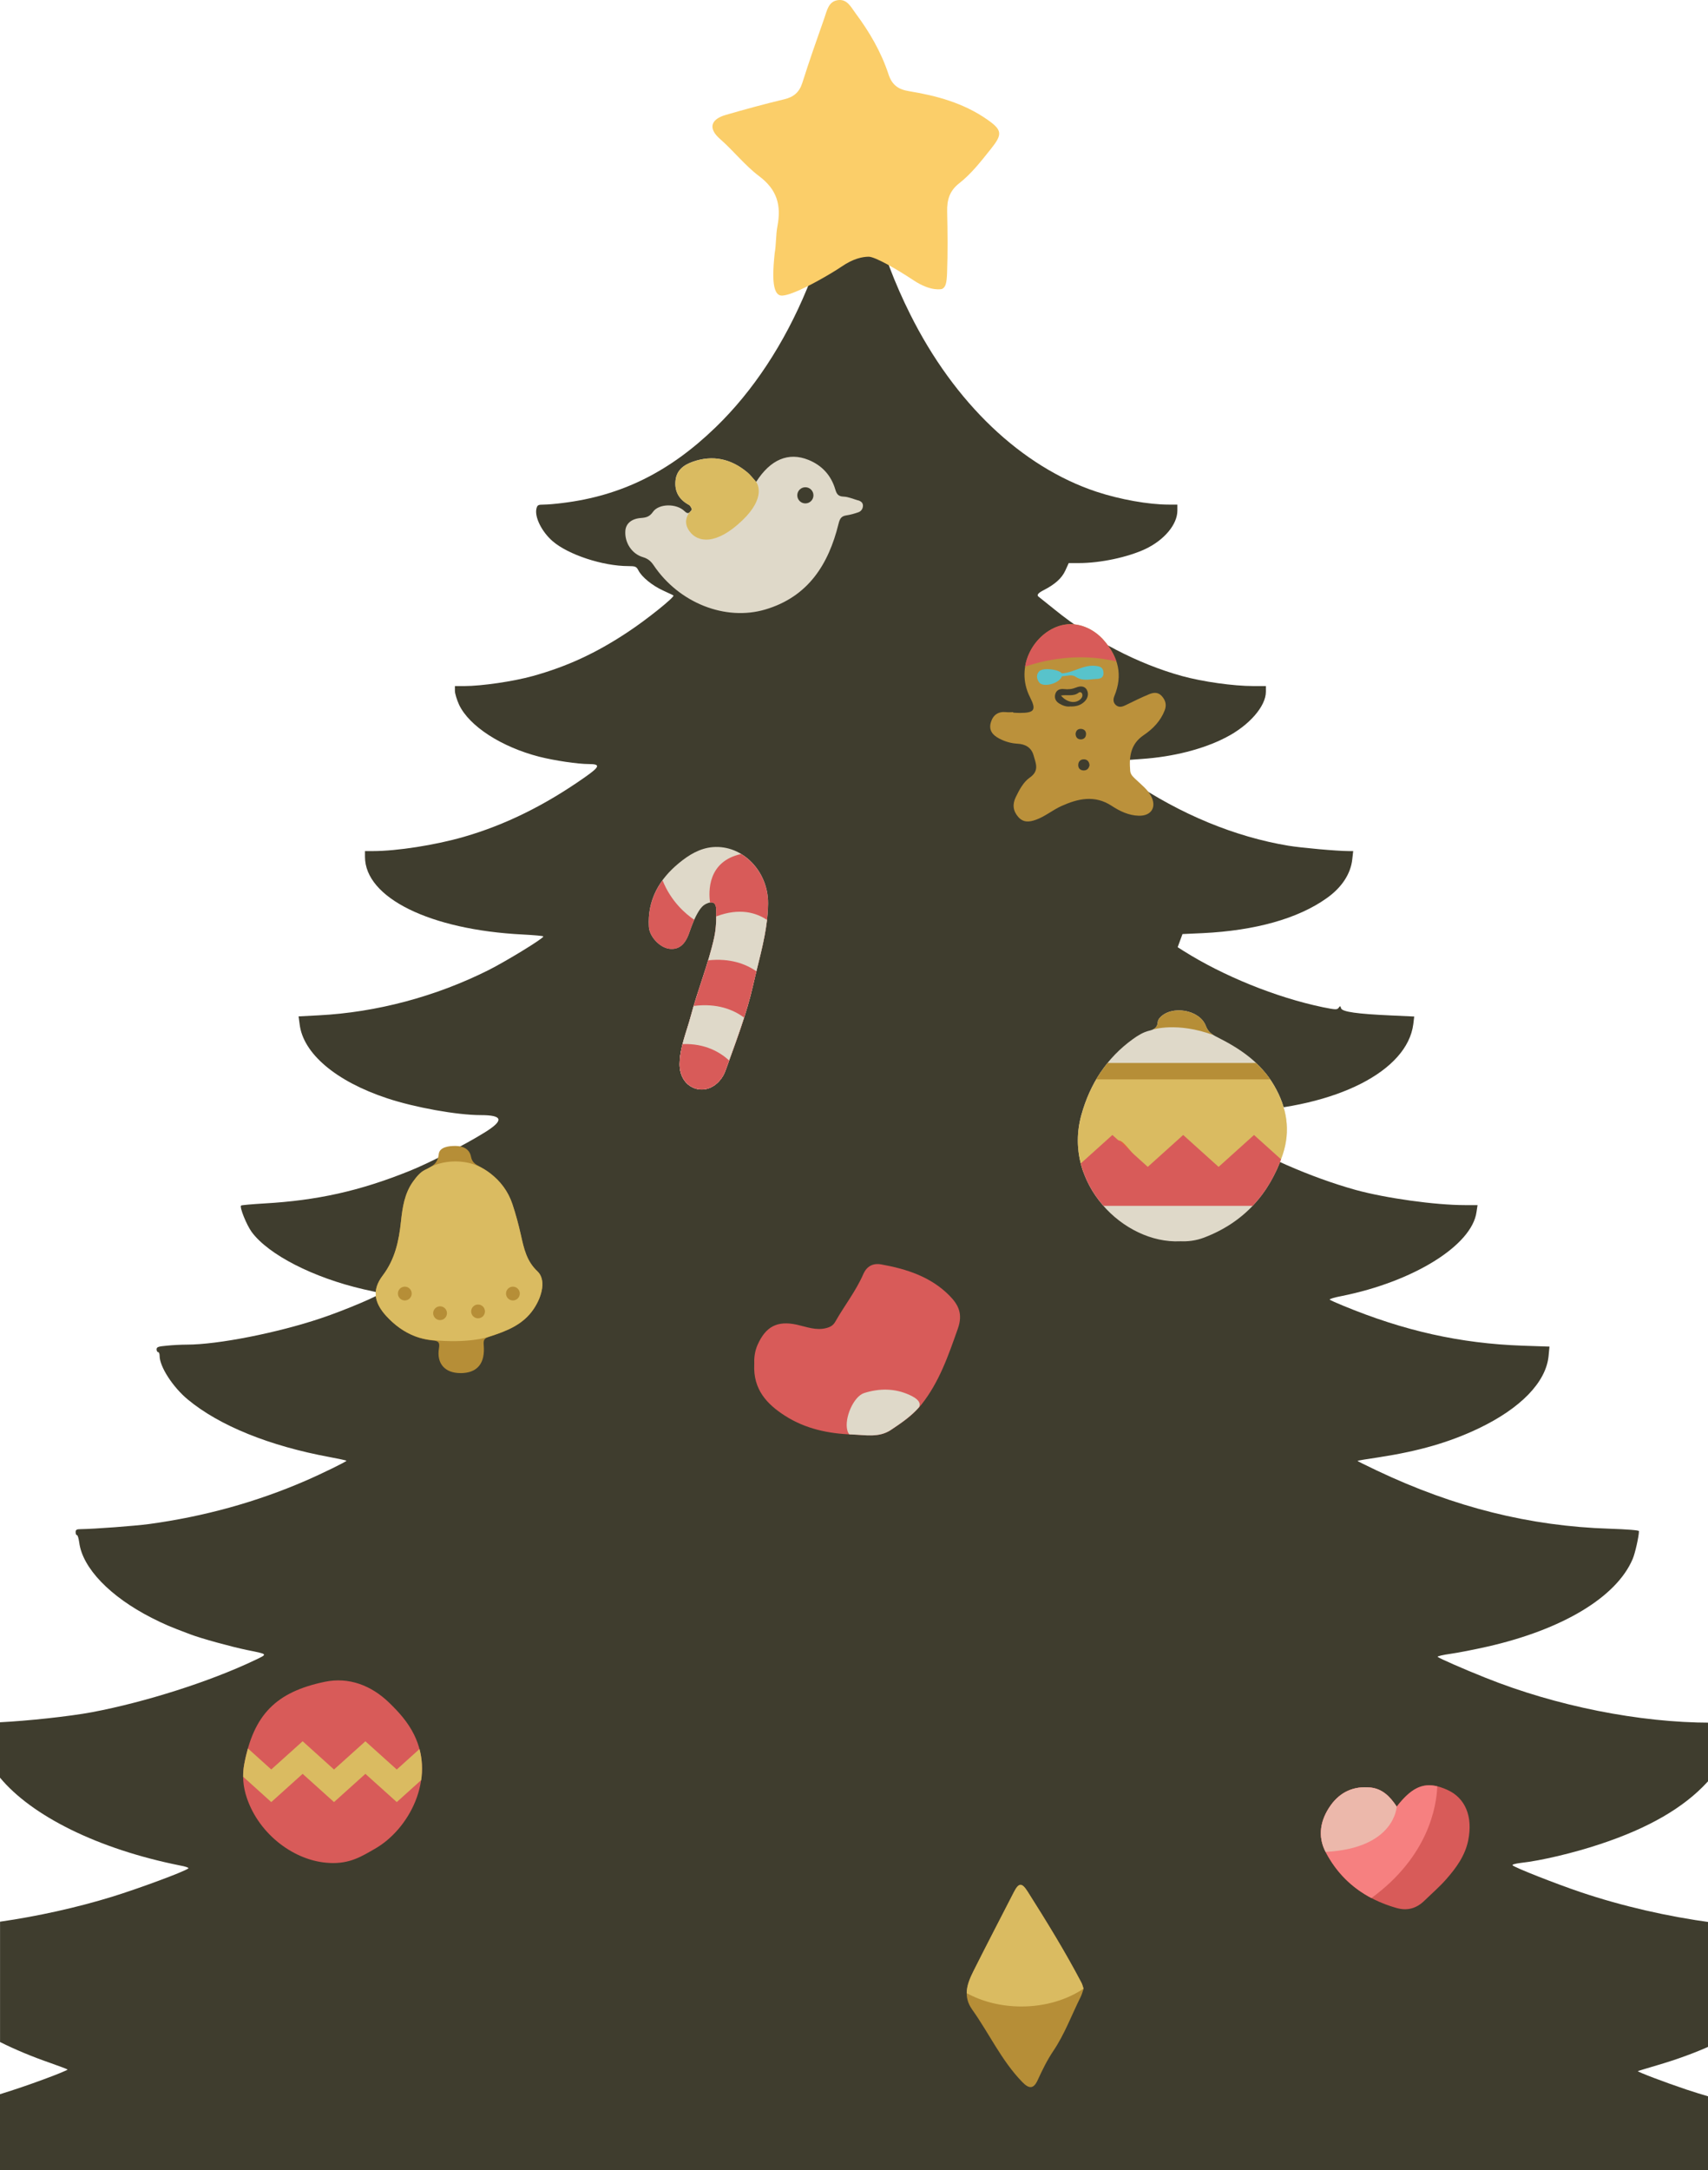<svg width="374" height="475" viewBox="0 0 374 475" fill="none" xmlns="http://www.w3.org/2000/svg">
<path d="M374.88 459.11C372.7 458.47 370.6 457.82 369.18 457.34C364.59 455.8 358.51 453.5 358.64 453.33C358.71 453.3 360.54 452.74 362.78 452.08C367.19 450.79 371.23 449.31 374.88 447.65V420.81C365.18 419.51 355.19 417.23 346.01 414.13C340.76 412.36 331.73 408.81 331.21 408.29C331.05 408.13 331.7 407.93 333.02 407.76C337.32 407.3 344.57 405.59 350.35 403.66C360.98 400.15 368.7 395.68 373.85 390.07C374.21 389.68 374.56 389.26 374.89 388.84V377.07H374.57C358.98 377.07 340.7 373.43 325.24 367.22C320.45 365.32 315.16 362.98 314.8 362.66C314.67 362.53 315.95 362.23 317.59 362C319.26 361.77 322.91 361.05 325.7 360.42C342.14 356.68 353.96 349.59 357.5 341.25C358.03 340.04 358.88 336.26 358.88 335.14C358.88 334.94 356.42 334.75 352.41 334.61C334.98 334.05 318.51 329.95 301.47 321.87C299.11 320.75 297.2 319.8 297.24 319.77C297.31 319.7 299.41 319.34 301.93 318.98C310.69 317.63 317.29 315.73 323.66 312.71C332.98 308.28 338.53 302.53 339.09 296.82L339.29 294.75L333.35 294.55C319.73 294.06 307.49 291.33 294.06 285.78C292.62 285.19 291.3 284.6 291.17 284.47C291.04 284.34 292.19 283.98 293.8 283.68C309.52 280.53 322.32 272.58 323.31 265.29L323.54 263.78H320.75C314.28 263.78 303.45 262.27 296.86 260.46C287.08 257.74 276.05 252.91 268.14 247.85L266.43 246.73L266.96 245.12L267.49 243.51L271.92 243.28C292.7 242.3 308.15 234.45 309.47 224.17L309.67 222.5L304.68 222.27C297.23 221.94 293.88 221.48 293.65 220.69C293.52 220.16 293.45 220.13 293.12 220.59C292.79 221.05 292.43 221.02 289.64 220.46C279.43 218.33 267.85 213.63 259.12 208.12L257.87 207.33L258.4 205.89L258.93 204.45L263.36 204.25C274.88 203.69 284.23 201.07 290.5 196.6C293.81 194.27 295.78 191.25 296.11 188.06L296.31 186.29H295.36C292.8 186.29 284.86 185.57 282.1 185.11C270.42 183.17 258.5 178.25 247.61 170.86L245.77 169.58L246.3 167.97L246.83 166.36L249.95 166.13C256.81 165.67 263.47 164 268.46 161.4C273.51 158.81 277.19 154.6 277.19 151.42V150.17H274.5C270.07 150.17 263.34 149.22 258.81 147.97C249.16 145.31 239.15 140.09 230.98 133.46C229.27 132.08 227.63 130.77 227.37 130.57C226.977 130.243 227.337 129.793 228.45 129.22C231.01 127.91 232.49 126.59 233.27 124.89L234.02 123.25H236.22C240.98 123.25 246.95 121.97 250.82 120.16C254.96 118.19 257.81 114.78 257.81 111.76V110.45H255.91C251.51 110.45 245.24 109.33 240.09 107.63C223.68 102.18 208.98 88.19 199.29 68.76C192.61 55.43 188.66 40.77 187.57 25.32C187.35 22.26 187.04 19.21 186.55 16.18L186.49 15.81C186 18.57 185.69 21.36 185.52 24.16C183.81 52.01 173.25 77.54 156.69 93.54C146.61 103.29 136.08 108.51 123.25 110.09C121.74 110.29 119.84 110.45 119.08 110.45C117.83 110.45 117.67 110.55 117.47 111.3C117.01 113.14 118.62 116.39 121.01 118.46C124.42 121.41 132 123.91 137.58 123.91C139.12 123.91 139.35 124.01 139.78 124.83C140.53 126.31 142.83 128.18 145.2 129.26C146.38 129.82 147.43 130.28 147.46 130.34C147.85 130.6 141.62 135.63 137.42 138.38C130.49 142.98 124.13 145.9 116.68 147.97C112.45 149.15 105.46 150.17 101.68 150.17H99.61V151.22C99.61 151.81 100.04 153.19 100.53 154.27C102.76 158.96 109.79 163.5 118.06 165.63C121.41 166.48 126.53 167.24 128.92 167.24C131.55 167.24 131.38 167.8 128.1 170.1C119.34 176.27 110.61 180.57 101.58 183.17C95.34 184.98 86.88 186.29 81.66 186.29H79.92V187.54C79.92 196.5 94.16 203.53 114.48 204.55C116.94 204.68 118.98 204.85 118.98 204.98C118.95 205.44 110.94 210.33 107 212.33C95.41 218.14 82.45 221.59 69.78 222.24L65.38 222.47L65.61 224.18C66.36 230.58 73.55 236.69 84.78 240.4C90.79 242.4 100.07 244.08 105.26 244.08C110.15 244.08 110.41 245.23 106.11 247.89C101.84 250.55 93.9 254.62 89.6 256.33C78.74 260.7 69.45 262.76 57.83 263.42C55.14 263.58 52.87 263.78 52.78 263.88C52.42 264.24 53.99 268.12 55.11 269.66C58.79 274.65 68.63 279.67 79.59 282.2C81.3 282.56 82.94 282.96 83.2 283.05C83.86 283.25 75.55 286.79 70.2 288.57C60.71 291.75 47.69 294.32 40.92 294.32C39.71 294.32 37.74 294.42 36.52 294.55C34.65 294.71 34.29 294.85 34.29 295.34C34.29 295.7 34.45 295.96 34.62 295.96C34.82 295.96 34.95 296.32 34.95 296.78C34.95 299.14 37.84 303.61 41.12 306.33C48.05 312.08 59.04 316.51 72.23 318.94C74.17 319.3 75.81 319.66 75.87 319.73C76 319.86 70.59 322.52 66.94 324.1C56.14 328.79 44.66 331.95 32.64 333.59C29.33 334.02 20.69 334.67 17.64 334.71C16.79 334.71 16.56 334.84 16.56 335.37C16.56 335.73 16.69 336.03 16.86 336.03C17.03 336.03 17.22 336.75 17.35 337.64C18.07 343.22 24.11 349.49 33.2 354.12C36.06 355.56 37.11 356.02 41.67 357.73C43.97 358.62 50.66 360.45 53.98 361.14C58.8 362.12 58.71 361.99 55.75 363.41C45.97 368.07 31.82 372.57 20.17 374.77C15.08 375.72 5.94 376.68 0 376.98V389.1C6.92 397.45 21.4 404.72 39.44 408.33C40.59 408.53 41.41 408.82 41.25 408.95C40.66 409.57 30.35 413.38 24.61 415.15C16.78 417.56 8.2 419.45 0.01 420.63V446.97C3.33 448.63 7.03 450.17 11.09 451.58C13.06 452.27 14.7 452.89 14.8 452.99C14.9 453.06 12.57 454.04 9.61 455.12C6.4 456.31 3.2 457.4 0 458.39V474.98H374.88V459.09V459.11Z" fill="#3F3D2E"/>
<path d="M165.16 298.64C165.11 297.4 165.22 295.88 165.87 294.4C167.66 290.36 170.18 289.01 174.51 289.96C176.63 290.43 178.68 291.29 180.95 290.69C181.84 290.46 182.45 290.1 182.91 289.29C184.89 285.79 187.41 282.61 189.03 278.9C189.78 277.18 191.13 276.43 192.96 276.76C198.52 277.76 203.81 279.45 207.91 283.6C209.86 285.58 210.88 287.58 209.75 290.79C207.67 296.68 205.67 302.54 201.73 307.48C199.92 309.76 197.49 311.4 195.08 313C192.45 314.75 189.49 314.09 186.63 313.99C181.4 313.81 176.36 312.75 171.91 309.9C167.97 307.38 164.88 304.16 165.16 298.63V298.64Z" fill="#D85B59"/>
<path d="M199.17 305.34C195.95 303.85 192.53 303.86 189.21 304.92C186.92 305.65 184.83 310.42 185.54 313.08C185.64 313.46 185.79 313.74 185.96 313.96C186.18 313.97 186.4 313.98 186.62 313.99C189.48 314.09 192.44 314.74 195.07 313C197.29 311.52 199.52 310 201.27 307.99C201.66 306.98 201 306.18 199.16 305.33L199.17 305.34Z" fill="#DFD9C9"/>
<path d="M305.84 395.44C309.56 390.66 312.44 389.74 316.96 391.79C320.87 393.57 322.54 397.61 321.5 402.8C320.82 406.19 318.85 408.87 316.65 411.37C315.21 413.01 313.53 414.45 311.96 415.98C310.2 417.71 308.2 418.32 305.76 417.62C298.9 415.66 293.58 411.71 290.27 405.37C288.44 401.86 289.13 398.3 291.39 395.15C293.48 392.23 296.41 390.9 300.04 391.26C302.75 391.52 304.42 393.31 305.84 395.44Z" fill="#D85B59"/>
<path d="M305.84 395.44C304.42 393.31 302.75 391.52 300.04 391.26C296.42 390.91 293.48 392.23 291.39 395.15C289.14 398.3 288.45 401.86 290.27 405.37C292.64 409.91 296.04 413.22 300.3 415.46C312.79 406.32 314.55 395.41 314.72 391C311.41 390.19 308.91 391.5 305.84 395.44Z" fill="#F68080"/>
<path d="M305.84 395.44C304.42 393.31 302.75 391.52 300.04 391.26C296.42 390.91 293.48 392.23 291.39 395.15C289.14 398.3 288.45 401.85 290.26 405.35C305.49 404.57 305.83 395.44 305.83 395.44H305.84Z" fill="#ECB8AB"/>
<path d="M221.83 155.98C222.32 156.01 222.82 156.05 223.31 156.05C226.49 156.05 226.97 155.42 225.56 152.65C222.04 145.79 226.62 138.33 232.49 136.86C235.88 136.01 239.43 137.52 241.74 140.19C244.92 143.87 245.89 147.8 244.02 152.34C243.73 153.05 243.73 153.76 244.31 154.3C244.98 154.92 245.71 154.73 246.46 154.36C248.17 153.52 249.88 152.68 251.64 151.95C252.56 151.57 253.56 151.44 254.38 152.34C255.22 153.26 255.49 154.29 255.04 155.47C254.14 157.81 252.45 159.55 250.45 160.9C247.53 162.86 247.22 165.67 247.48 168.74C247.56 169.66 248.28 170.19 248.9 170.78C250.02 171.85 251.27 172.8 252.03 174.21C253.33 176.64 252.13 178.63 249.34 178.55C247.15 178.49 245.19 177.55 243.43 176.39C239.69 173.94 236 174.81 232.4 176.44C230.49 177.3 228.84 178.72 226.82 179.44C225.39 179.95 224.06 180.09 222.95 178.8C221.8 177.48 221.67 176.04 222.42 174.48C223.2 172.87 224.11 171.16 225.48 170.21C227.65 168.7 226.8 167.08 226.33 165.36C225.85 163.62 224.52 162.88 222.84 162.79C221.4 162.71 220.08 162.33 218.8 161.66C217.31 160.88 216.45 159.8 216.98 158.07C217.48 156.44 218.63 155.68 220.38 155.88C220.87 155.94 221.37 155.88 221.86 155.88C221.86 155.91 221.86 155.93 221.86 155.96L221.83 155.98Z" fill="#BB913B"/>
<path d="M244.45 144.8C243.93 143.21 243.01 141.68 241.72 140.19C239.42 137.52 235.86 136.02 232.47 136.86C228.53 137.84 225.17 141.53 224.46 145.92C228.16 144.65 235.88 142.71 244.44 144.79L244.45 144.8Z" fill="#D85B59"/>
<path d="M234.27 154.64C233.45 154.72 232.66 154.43 231.93 153.98C231.2 153.54 230.85 152.84 231.05 152.01C231.29 151.03 232.06 150.72 233 150.83C233.93 150.94 234.78 150.84 235.66 150.48C236.54 150.12 237.57 150.1 238.04 151.11C238.45 151.99 238.15 152.93 237.43 153.61C236.57 154.43 235.49 154.68 234.27 154.63V154.64Z" fill="#3F3D2E"/>
<path d="M232.53 147.38C235.07 147.27 237.21 145.45 239.88 145.75C240.93 145.87 241.55 146.08 241.63 147.21C241.72 148.4 240.84 148.6 240.04 148.62C238.53 148.67 237 149.16 235.52 148.12C234.71 147.56 233.54 147.97 232.53 148.04C232.35 147.82 232.35 147.6 232.53 147.38Z" fill="#58C3CB"/>
<path d="M232.53 147.38C232.53 147.6 232.53 147.82 232.53 148.04C232.01 149.58 228.47 150.59 227.55 149.37C227.03 148.68 226.81 147.7 227.55 146.94C228.37 146.11 231.62 146.44 232.51 147.37L232.53 147.38Z" fill="#58C3CB"/>
<path d="M238.58 167.47C238.44 168.17 238.05 168.63 237.32 168.64C236.59 168.64 236.11 168.22 236.1 167.49C236.1 166.67 236.61 166.16 237.42 166.21C238.12 166.25 238.51 166.75 238.57 167.48L238.58 167.47Z" fill="#3F3D2E"/>
<path d="M235.52 160.62C235.6 159.89 236.04 159.49 236.76 159.55C237.35 159.6 237.8 159.96 237.81 160.63C237.81 161.38 237.37 161.83 236.67 161.84C235.96 161.84 235.54 161.39 235.52 160.62Z" fill="#3F3D2E"/>
<path d="M232.31 152.25C233.64 151.99 235.04 152.52 236.19 151.62C236.48 151.39 236.89 151.52 236.99 151.97C237.09 152.42 236.89 152.78 236.55 153.08C235.44 154.08 233.59 153.76 232.32 152.25H232.31Z" fill="#BB913B"/>
<path d="M237.27 435.31C237.07 435.87 236.93 436.49 236.65 437.05C234.67 441.02 233.14 445.22 230.64 448.93C229.3 450.92 228.24 453.08 227.24 455.27C226.31 457.31 225.33 457.26 223.81 455.69C219.28 451.01 216.6 445.09 212.88 439.87C210.81 436.97 211.76 434.22 213.12 431.51C216.03 425.71 219.02 419.95 221.99 414.18C223.05 412.11 223.72 411.98 225.01 414.01C229.16 420.56 233.22 427.16 236.83 434.03C237.02 434.4 237.11 434.82 237.27 435.3V435.31Z" fill="#B68E37"/>
<path d="M237.26 435.29C237.1 434.82 237.01 434.4 236.83 434.04C233.23 427.17 229.16 420.57 225.01 414.02C223.72 411.99 223.05 412.11 221.99 414.19C219.03 419.96 216.03 425.72 213.12 431.52C212.34 433.08 211.69 434.66 211.68 436.27C215.04 438.11 219.18 439.19 223.67 439.19C228.9 439.19 233.66 437.71 237.26 435.29Z" fill="#DABB61"/>
<path d="M72.21 407.77C64.68 407.48 56.75 401.64 54.03 393.48C53.23 391.1 53.02 388.65 53.48 386.17C55.52 375.3 60.45 370.34 71.12 368.12C76.36 367.03 81.3 368.88 85.26 372.74C87.39 374.81 89.31 376.94 90.67 379.69C95.47 389.36 89.54 400.46 82.04 404.7C79.34 406.23 76.73 407.99 72.2 407.78L72.21 407.77Z" fill="#D85B59"/>
<path d="M91.86 382.83L86.88 387.32L80.01 381.14L73.14 387.32L66.27 381.13L59.4 387.31L54.3 382.72L54.27 382.76C53.97 383.82 53.7 384.95 53.48 386.16C53.31 387.08 53.23 387.99 53.24 388.9L59.4 394.45L66.27 388.27L73.14 394.45L80.01 388.27L86.88 394.45L92.23 389.63C92.55 387.4 92.46 385.1 91.86 382.83Z" fill="#DABB61"/>
<path d="M100.82 300.55C97.44 300.55 95.56 298.48 96.12 295.1C96.33 293.85 96 293.53 94.85 293.42C90.71 293.02 87.34 291.08 84.57 288.05C81.91 285.14 81.43 282.33 83.78 279.23C86.5 275.65 87.34 271.65 87.8 267.38C88.13 264.3 88.57 261.18 90.5 258.56C91.22 257.58 91.98 256.61 93.07 256.07C94.57 255.33 95.84 254.78 96.07 252.63C96.24 251.06 98.26 250.82 99.76 250.83C101.33 250.85 102.79 251.44 103.13 253.16C103.35 254.29 103.9 254.73 104.85 255.24C108.33 257.09 110.95 259.81 112.21 263.62C112.94 265.83 113.55 268.09 114.06 270.37C114.71 273.28 115.3 276.07 117.68 278.29C119.51 280 118.87 283.52 116.85 286.53C114.51 290.02 110.87 291.38 107.16 292.58C106.06 292.94 105.82 293.25 105.92 294.42C106.27 298.49 104.48 300.55 100.82 300.56V300.55Z" fill="#B68E37"/>
<path d="M116.86 286.51C118.88 283.5 119.52 279.98 117.69 278.27C115.31 276.05 114.72 273.26 114.07 270.35C113.56 268.08 112.96 265.81 112.22 263.6C111.28 260.76 109.57 258.52 107.32 256.8C105.75 255.6 103.93 254.74 101.98 254.41C97.57 253.66 94.38 255.37 94.38 255.37C93.98 255.62 93.54 255.83 93.07 256.06C91.98 256.6 91.22 257.57 90.5 258.55C88.58 261.18 88.13 264.29 87.8 267.37C87.35 271.64 86.5 275.64 83.78 279.22C81.43 282.32 81.91 285.13 84.57 288.04C86.41 290.05 88.51 291.58 90.93 292.5C92.15 292.96 93.44 293.22 94.74 293.34C102.45 294.05 106.48 292.8 107.09 292.58C107.12 292.57 107.14 292.56 107.18 292.55C110.89 291.35 114.53 289.98 116.87 286.5L116.86 286.51Z" fill="#DABB61"/>
<path d="M88.64 284.65C89.474 284.65 90.15 283.974 90.15 283.14C90.15 282.306 89.474 281.63 88.64 281.63C87.806 281.63 87.13 282.306 87.13 283.14C87.13 283.974 87.806 284.65 88.64 284.65Z" fill="#B68E37"/>
<path d="M112.31 284.65C113.144 284.65 113.82 283.974 113.82 283.14C113.82 282.306 113.144 281.63 112.31 281.63C111.476 281.63 110.8 282.306 110.8 283.14C110.8 283.974 111.476 284.65 112.31 284.65Z" fill="#B68E37"/>
<path d="M104.68 288.56C105.514 288.56 106.19 287.884 106.19 287.05C106.19 286.216 105.514 285.54 104.68 285.54C103.846 285.54 103.17 286.216 103.17 287.05C103.17 287.884 103.846 288.56 104.68 288.56Z" fill="#B68E37"/>
<path d="M96.36 288.95C97.194 288.95 97.87 288.274 97.87 287.44C97.87 286.606 97.194 285.93 96.36 285.93C95.526 285.93 94.85 286.606 94.85 287.44C94.85 288.274 95.526 288.95 96.36 288.95Z" fill="#B68E37"/>
<path d="M168.19 197.77C168.12 203.92 166.23 209.74 164.9 215.65C163.52 221.79 161.26 227.67 159.13 233.58C158.89 234.24 158.65 234.92 158.3 235.52C156.93 237.83 154.59 238.91 152.44 238.29C150.21 237.66 148.81 235.62 148.83 232.9C148.86 229.23 150.35 225.87 151.27 222.4C152.81 216.59 155.12 211.02 156.41 205.13C156.86 203.09 156.87 201.06 156.82 199.02C156.79 197.59 156.06 197.17 154.7 197.8C153.94 198.15 153.47 198.71 153.05 199.37C152.1 200.88 151.49 202.53 150.91 204.2C149.99 206.85 148.54 207.94 146.51 207.66C144.44 207.38 142.2 204.99 142.08 202.85C141.74 196.99 144.34 192.46 148.71 188.88C150.84 187.13 153.24 185.65 156.1 185.42C162.61 184.9 168.24 190.7 168.19 197.75V197.77Z" fill="#DFD9C9"/>
<path d="M162.3 186.93C154.88 188.54 155.15 195.22 155.48 197.56C156.32 197.42 156.79 197.91 156.81 199.03C156.86 201.07 156.84 203.11 156.4 205.14C155.11 211.03 152.8 216.61 151.26 222.41C150.34 225.88 148.85 229.24 148.82 232.91C148.8 235.62 150.2 237.66 152.43 238.3C154.59 238.91 156.92 237.83 158.29 235.53C158.65 234.93 158.88 234.25 159.12 233.59C161.25 227.68 163.51 221.8 164.89 215.66C166.22 209.75 168.11 203.92 168.18 197.78C168.22 193.15 165.8 189.06 162.29 186.94L162.3 186.93Z" fill="#D85B59"/>
<path d="M150.91 204.21C151.25 203.23 151.6 202.26 152.02 201.33C150.16 200.07 146.93 197.34 145.08 192.69C142.98 195.55 141.86 198.91 142.09 202.87C142.21 205.01 144.45 207.4 146.52 207.68C148.55 207.96 150 206.87 150.92 204.22L150.91 204.21Z" fill="#D85B59"/>
<path d="M158.3 235.53C158.66 234.93 158.89 234.25 159.13 233.59C161.26 227.68 163.52 221.8 164.9 215.66C165.97 210.9 167.4 206.21 167.95 201.36C165.63 199.79 161.98 198.64 156.83 200.59C156.83 202.11 156.73 203.63 156.4 205.15C155.11 211.04 152.8 216.62 151.26 222.42C150.34 225.89 148.85 229.25 148.82 232.92C148.8 235.63 150.2 237.67 152.43 238.31C154.59 238.92 156.92 237.84 158.29 235.54L158.3 235.53Z" fill="#DFD9C9"/>
<path d="M158.3 235.53C158.66 234.93 158.89 234.25 159.13 233.59C161.26 227.68 163.52 221.8 164.9 215.66C165.13 214.64 165.38 213.62 165.63 212.61C163.31 210.99 159.9 209.69 155.07 210.2C153.84 214.29 152.36 218.3 151.27 222.43C150.35 225.9 148.86 229.26 148.83 232.93C148.81 235.64 150.21 237.68 152.44 238.32C154.6 238.93 156.93 237.85 158.3 235.55V235.53Z" fill="#D85B59"/>
<path d="M151.89 220.18C151.67 220.92 151.46 221.66 151.26 222.41C150.34 225.88 148.85 229.24 148.82 232.91C148.8 235.62 150.2 237.66 152.43 238.3C154.59 238.91 156.92 237.83 158.29 235.53C158.65 234.93 158.88 234.25 159.12 233.59C160.42 229.98 161.76 226.38 162.93 222.73C160.59 221 157.02 219.53 151.88 220.19L151.89 220.18Z" fill="#DFD9C9"/>
<path d="M149.46 228.53C149.1 229.96 148.84 231.41 148.83 232.91C148.81 235.62 150.21 237.66 152.44 238.3C154.6 238.91 156.93 237.83 158.3 235.53C158.66 234.93 158.89 234.25 159.13 233.59C159.31 233.1 159.48 232.61 159.66 232.13C157.75 230.37 154.44 228.34 149.46 228.54V228.53Z" fill="#D85B59"/>
<path d="M258.39 271.7C246.07 272.28 232.62 259.04 236.79 244.03C238.68 237.23 242.32 231.58 248.08 227.43C249.17 226.65 250.31 225.93 251.63 225.61C252.68 225.36 253.45 224.95 253.51 223.71C253.53 223.39 253.73 223.03 253.96 222.78C256.47 219.97 262.66 220.96 264.02 224.51C264.53 225.85 265.31 226.4 266.49 226.99C271.49 229.5 276.02 232.5 279 237.61C281.83 242.46 282.62 247.5 280.89 252.67C277.98 261.36 272.29 267.61 263.63 270.9C261.89 271.56 260.1 271.78 258.39 271.69V271.7Z" fill="#DFD9C9"/>
<path d="M236.79 244.03C235.56 248.46 235.87 252.74 237.22 256.55H279.31C279.9 255.32 280.43 254.03 280.88 252.68C282.61 247.5 281.81 242.47 278.99 237.62C278.34 236.51 277.61 235.5 276.83 234.57H241.11C239.18 237.4 237.76 240.56 236.79 244.04V244.03Z" fill="#DABB61"/>
<path d="M240.04 236.26H278.13C277.21 234.92 276.17 233.73 275.04 232.67H242.52C241.6 233.8 240.78 235 240.04 236.26Z" fill="#B68E37"/>
<path d="M257.37 262.68C253.98 262.68 250.58 262.58 247.19 262.72C245.36 262.8 244.06 262.14 242.97 260.81C242.66 260.43 242.34 260.05 242.03 259.66C239 255.89 239 255.71 242.03 252.16C244.94 248.76 244.89 248.8 247.76 252.14C248.9 253.47 250.09 255.1 251.6 255.69C253.84 256.56 254.11 253.75 255.28 252.67C259.47 248.81 259.36 248.7 263.15 252.95C264.09 254 265.09 255.01 266.09 256.01C267.06 256.98 267.98 257.07 268.93 255.89C270.25 254.24 271.7 252.68 273.04 251.04C273.72 250.21 274.19 250.13 275.06 250.91C277.51 253.13 277.57 253.12 275.9 255.96C275.37 256.87 274.82 257.79 274.22 258.66C272.06 261.84 269.66 264.26 265.18 263.2C262.68 262.61 259.98 262.88 257.36 262.76C257.36 262.73 257.36 262.69 257.36 262.66L257.37 262.68Z" fill="#E46242"/>
<path d="M265.75 226.59C264.97 226.11 264.41 225.55 264.02 224.51C262.66 220.97 256.47 219.98 253.96 222.78C253.74 223.03 253.53 223.39 253.51 223.71C253.46 224.64 253.01 225.1 252.35 225.38C252.35 225.38 257.71 223.6 265.75 226.58V226.59Z" fill="#B68E37"/>
<path d="M266.83 255.41L259.08 248.43L251.33 255.41L243.58 248.43L236.66 254.66C237.55 258.15 239.31 261.31 241.63 263.94H274.3C276.99 261.11 279.05 257.7 280.51 253.76L274.59 248.43L266.84 255.41H266.83Z" fill="#D85B59"/>
<path d="M187.86 109.52C186.81 109.22 185.77 108.74 184.71 108.7C183.53 108.66 183.2 108.11 182.91 107.15C182 104.05 179.99 101.86 177.02 100.66C172.65 98.9 168.7 100.56 165.57 105.49C164.83 104.67 164.28 103.92 163.59 103.35C160.07 100.42 156.09 99.53 151.73 101.05C149.78 101.73 148.14 102.87 147.91 105.2C147.67 107.66 148.74 109.38 150.88 110.53C151.19 110.69 151.56 111.49 151.47 111.59C151.05 112.06 150.79 112.78 149.87 111.87C148.11 110.15 144.24 110.22 142.98 112.04C142.23 113.12 141.46 113.3 140.34 113.38C138.25 113.54 137.03 114.62 136.93 116.22C136.76 118.76 138.33 121.24 140.8 121.96C141.88 122.28 142.52 122.83 143.13 123.73C148.68 131.98 158.84 136.01 167.61 133.4C176.95 130.62 181.42 123.56 183.61 114.67C183.89 113.55 184.19 112.98 185.32 112.81C186.21 112.68 187.09 112.43 187.95 112.13C188.56 111.92 188.93 111.38 188.96 110.74C188.99 110.02 188.48 109.68 187.85 109.5L187.86 109.52Z" fill="#DFD9C9"/>
<path d="M163.6 103.36C160.08 100.43 156.1 99.54 151.74 101.06C149.79 101.74 148.15 102.88 147.92 105.21C147.68 107.67 148.75 109.39 150.89 110.54C151.2 110.7 151.57 111.5 151.48 111.6C151.29 111.81 151.13 112.08 150.92 112.22C150.35 113.01 149.7 114.48 150.94 116.23C152.8 118.87 156.94 119.28 162.54 113.91C167.88 108.8 165.76 105.76 165.58 105.48C164.84 104.66 164.29 103.91 163.6 103.34V103.36Z" fill="#DABB61"/>
<path d="M176.35 110.19C177.328 110.19 178.12 109.398 178.12 108.42C178.12 107.442 177.328 106.65 176.35 106.65C175.373 106.65 174.58 107.442 174.58 108.42C174.58 109.398 175.373 110.19 176.35 110.19Z" fill="#3F3D2E"/>
<path d="M216.985 32.589C219.544 29.39 219.482 28.479 216.182 26.171C211.005 22.555 205.118 20.953 199.072 19.962C196.764 19.585 195.343 18.67 194.556 16.266C192.95 11.369 190.379 6.982 187.336 2.896C186.321 1.531 185.499 -0.255 183.464 0.03C181.411 0.319 181.09 2.298 180.527 3.899C178.867 8.616 177.203 13.332 175.697 18.1C175.026 20.231 173.775 21.242 171.729 21.732C167.436 22.76 163.166 23.924 158.92 25.152C155.557 26.127 155.052 28.13 157.65 30.406C160.63 33.015 163.135 36.238 166.235 38.566C170.13 41.487 171.111 44.899 170.239 49.479C169.868 51.421 169.976 53.488 169.632 55.435C169.632 55.439 169.632 55.443 169.632 55.443C169.493 56.816 169.27 58.963 169.339 60.845C169.409 62.724 169.771 64.333 170.802 64.646C172.034 65.02 175.69 63.326 178.979 61.532C181.202 60.32 183.256 59.055 184.291 58.349C186.85 56.595 188.846 56.206 190.201 56.19C191.556 56.178 196.169 58.786 200.049 61.359C203.925 63.932 206.264 63.258 206.268 63.254C207.102 62.872 207.299 61.857 207.38 59.754C207.546 55.282 207.496 50.799 207.399 46.324C207.341 43.767 207.92 41.773 210.028 40.127C212.707 38.036 214.831 35.278 216.985 32.589Z" fill="#FBCE69"/>
</svg>
